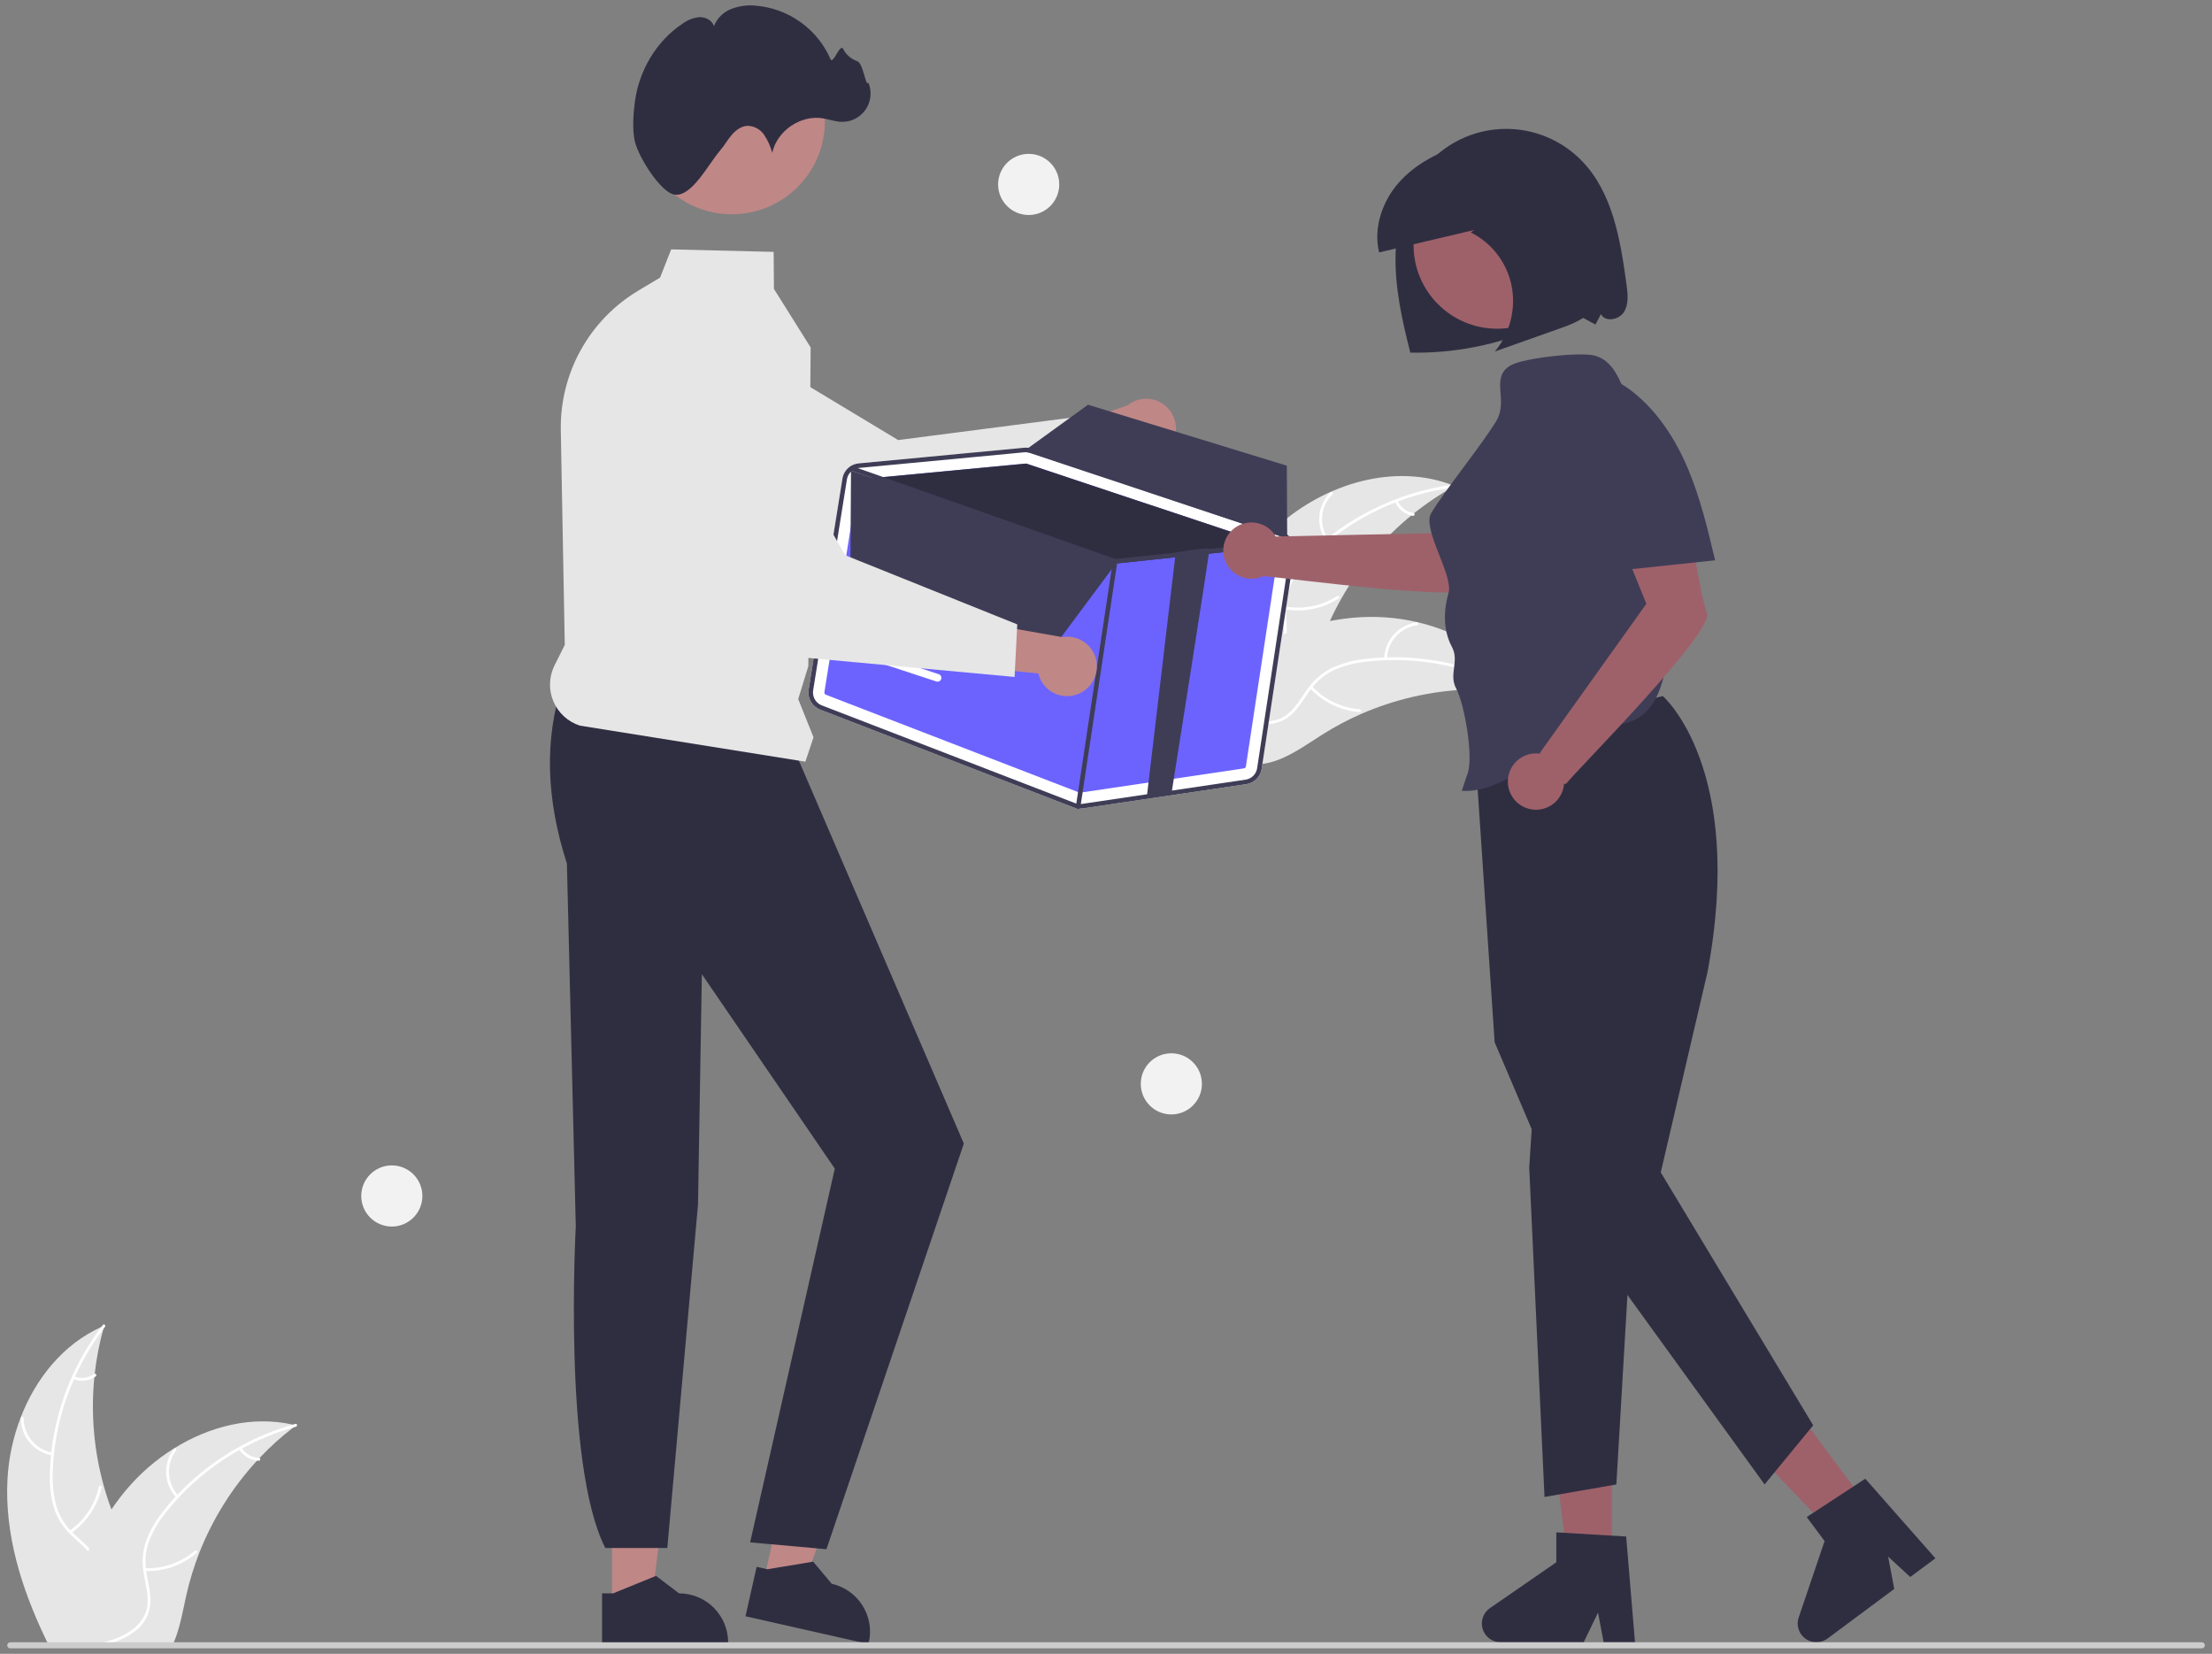 <svg width="202" height="151" viewBox="0 0 202 151" fill="none" xmlns="http://www.w3.org/2000/svg">
<rect x="0" y="0" width="202" height="151" fill="#808080" stroke="none"/>
<g id="undraw_empty_re_opql 1" clip-path="url(#clip0_657_15480)">
<path id="Vector" d="M147.199 143.023H143.206L141.305 127.62H147.199V143.023Z" fill="#9E616A"/>
<path id="Vector_2" d="M149.307 149.942H146.443L145.932 147.238L144.623 149.942H137.028C136.663 149.942 136.309 149.825 136.016 149.609C135.722 149.394 135.506 149.09 135.397 148.742C135.289 148.395 135.295 148.022 135.413 147.677C135.532 147.333 135.758 147.036 136.057 146.829L142.123 142.64V139.907L148.502 140.288L149.307 149.942Z" fill="#2F2E41"/>
<path id="Vector_3" d="M170.923 137.983L167.719 140.366L157.003 129.14L161.732 125.623L170.923 137.983Z" fill="#9E616A"/>
<path id="Vector_4" d="M176.743 142.278L174.445 143.986L172.422 142.122L172.985 145.073L166.89 149.605C166.598 149.822 166.244 149.94 165.88 149.942C165.516 149.944 165.16 149.829 164.866 149.615C164.572 149.401 164.354 149.098 164.244 148.751C164.133 148.404 164.137 148.031 164.254 147.686L166.622 140.705L164.991 138.512L170.337 135.011L176.743 142.278Z" fill="#2F2E41"/>
<path id="Vector_5" d="M151.848 63.554C151.848 63.554 159.425 70.1 155.929 88.76L151.661 107.044L165.58 130.135L161.142 135.534L143.048 110.541L136.491 95.161L134.651 67.787L151.848 63.554Z" fill="#2F2E41"/>
<path id="Vector_6" d="M140.105 99.544L139.649 106.601L141.044 136.677L147.606 135.534L148.86 114.121L140.105 99.544Z" fill="#2F2E41"/>
<path id="Vector_7" d="M55.89 146.644L59.462 146.644L61.16 132.87L55.89 132.87L55.89 146.644Z" fill="#C08787"/>
<path id="Vector_8" d="M54.98 145.478L55.985 145.478L59.909 143.882L62.012 145.478H62.013C63.201 145.478 64.341 145.95 65.182 146.79C66.022 147.631 66.494 148.771 66.494 149.959V150.105L54.98 150.105L54.98 145.478Z" fill="#2F2E41"/>
<path id="Vector_9" d="M69.729 144.394L73.213 145.18L77.904 132.118L72.763 130.958L69.729 144.394Z" fill="#C08787"/>
<path id="Vector_10" d="M69.097 143.056L70.078 143.277L74.257 142.585L75.957 144.605L75.958 144.605C77.117 144.867 78.125 145.578 78.76 146.583C79.394 147.588 79.604 148.804 79.342 149.964L79.31 150.106L68.078 147.57L69.097 143.056Z" fill="#2F2E41"/>
<path id="Vector_11" d="M51.368 62.436C49.693 67.486 49.87 72.967 51.77 78.85L52.582 111.972C52.582 111.972 51.372 133.693 55.276 141.336H60.939L63.742 109.988L64.094 88.947L76.234 106.699L68.502 140.824L75.471 141.447L88.018 104.413L72.537 68.484L51.368 62.436Z" fill="#2F2E41"/>
<path id="Vector_12" d="M116.667 48.053C120.998 44.15 127.44 42.187 132.844 44.376C127.301 47.453 123.025 52.392 120.773 58.319C119.913 60.607 119.194 63.243 117.078 64.468C115.762 65.231 114.124 65.268 112.647 64.9C111.171 64.531 109.818 63.794 108.483 63.063L108.104 63.055C109.808 57.479 112.336 51.955 116.667 48.053Z" fill="#E6E6E6"/>
<path id="Vector_13" d="M132.813 44.494C128.028 45.113 123.558 47.223 120.04 50.526C119.27 51.224 118.615 52.039 118.099 52.941C117.624 53.835 117.398 54.84 117.443 55.852C117.467 56.796 117.6 57.759 117.394 58.693C117.281 59.169 117.069 59.616 116.771 60.004C116.473 60.393 116.097 60.714 115.666 60.947C114.609 61.554 113.396 61.746 112.203 61.892C110.879 62.054 109.501 62.202 108.355 62.945C108.216 63.035 108.085 62.814 108.223 62.724C110.217 61.432 112.741 61.902 114.885 61.04C115.886 60.637 116.771 59.931 117.085 58.863C117.359 57.929 117.222 56.936 117.19 55.98C117.131 54.994 117.315 54.008 117.725 53.109C118.194 52.184 118.816 51.346 119.566 50.63C121.229 48.99 123.14 47.623 125.227 46.577C127.603 45.37 130.168 44.579 132.811 44.237C132.975 44.216 132.976 44.473 132.813 44.494Z" fill="white"/>
<path id="Vector_14" d="M121.111 49.396C120.636 48.731 120.414 47.918 120.484 47.104C120.554 46.29 120.91 45.527 121.49 44.952C121.608 44.836 121.794 45.014 121.676 45.13C121.135 45.664 120.803 46.375 120.739 47.133C120.676 47.892 120.886 48.647 121.331 49.264C121.428 49.399 121.207 49.53 121.111 49.396Z" fill="white"/>
<path id="Vector_15" d="M117.369 55.375C119.013 55.666 120.707 55.327 122.113 54.425C122.252 54.336 122.384 54.556 122.245 54.646C120.78 55.582 119.016 55.931 117.306 55.624C117.143 55.595 117.206 55.346 117.369 55.375Z" fill="white"/>
<path id="Vector_16" d="M127.624 45.71C127.754 46.006 127.955 46.265 128.21 46.464C128.464 46.663 128.764 46.795 129.083 46.849C129.246 46.876 129.182 47.125 129.02 47.098C128.668 47.037 128.337 46.89 128.055 46.671C127.774 46.452 127.55 46.168 127.404 45.842C127.387 45.813 127.383 45.778 127.391 45.745C127.399 45.713 127.42 45.684 127.448 45.666C127.477 45.649 127.512 45.644 127.545 45.652C127.578 45.66 127.607 45.681 127.624 45.71Z" fill="white"/>
<path id="Vector_17" d="M138.794 63.197C138.692 63.183 138.589 63.169 138.485 63.156C137.107 62.973 135.715 62.903 134.325 62.945C134.218 62.946 134.109 62.95 134.001 62.954C130.654 63.092 127.36 63.85 124.289 65.19C123.067 65.724 121.888 66.351 120.762 67.064C119.206 68.049 117.597 69.241 115.858 69.643C115.677 69.686 115.494 69.719 115.308 69.74L108.123 63.519C108.113 63.496 108.103 63.475 108.093 63.453L107.795 63.218C107.851 63.177 107.909 63.136 107.965 63.095C107.997 63.071 108.031 63.049 108.063 63.025C108.085 63.009 108.107 62.994 108.125 62.979C108.133 62.974 108.14 62.968 108.146 62.965C108.165 62.95 108.184 62.938 108.201 62.924C108.528 62.693 108.856 62.464 109.187 62.237C109.188 62.235 109.188 62.235 109.191 62.235C111.694 60.479 114.396 59.027 117.241 57.908C117.326 57.876 117.413 57.842 117.501 57.812C118.782 57.336 120.1 56.965 121.442 56.703C122.177 56.563 122.919 56.459 123.664 56.393C125.591 56.227 127.532 56.364 129.416 56.801C133.171 57.671 136.606 59.734 138.641 62.95C138.693 63.032 138.744 63.113 138.794 63.197Z" fill="#E6E6E6"/>
<path id="Vector_18" d="M138.699 63.274C134.505 60.886 129.666 59.881 124.868 60.4C123.834 60.494 122.82 60.75 121.865 61.159C120.947 61.587 120.161 62.254 119.589 63.089C119.039 63.857 118.565 64.706 117.839 65.327C117.462 65.639 117.023 65.868 116.552 65.999C116.08 66.13 115.586 66.16 115.103 66.087C113.892 65.935 112.808 65.358 111.768 64.757C110.613 64.089 109.424 63.377 108.062 63.28C107.897 63.269 107.925 63.013 108.089 63.025C110.46 63.194 112.191 65.088 114.423 65.691C115.464 65.972 116.596 65.941 117.489 65.277C118.27 64.696 118.759 63.821 119.309 63.039C119.856 62.216 120.596 61.539 121.465 61.069C122.396 60.612 123.398 60.318 124.428 60.197C126.743 59.89 129.091 59.948 131.388 60.37C134.011 60.837 136.536 61.749 138.852 63.068C138.995 63.149 138.841 63.355 138.699 63.274Z" fill="white"/>
<path id="Vector_19" d="M126.403 60.142C126.426 59.325 126.737 58.543 127.283 57.935C127.829 57.327 128.573 56.932 129.382 56.822C129.546 56.801 129.588 57.054 129.424 57.076C128.669 57.177 127.976 57.545 127.469 58.112C126.962 58.679 126.675 59.409 126.659 60.17C126.655 60.335 126.4 60.307 126.403 60.142Z" fill="white"/>
<path id="Vector_20" d="M119.816 62.663C120.954 63.886 122.511 64.635 124.176 64.761C124.341 64.773 124.313 65.028 124.148 65.016C122.416 64.882 120.797 64.099 119.616 62.824C119.503 62.702 119.704 62.542 119.816 62.663Z" fill="white"/>
<path id="Vector_21" d="M133.823 61.121C133.749 61.435 133.754 61.763 133.837 62.075C133.921 62.387 134.081 62.673 134.302 62.908C134.416 63.028 134.215 63.188 134.102 63.069C133.859 62.808 133.682 62.492 133.589 62.148C133.496 61.803 133.489 61.441 133.568 61.093C133.573 61.06 133.59 61.029 133.616 61.008C133.643 60.987 133.676 60.977 133.71 60.979C133.743 60.983 133.774 61 133.796 61.027C133.817 61.053 133.827 61.087 133.823 61.121Z" fill="white"/>
<path id="Vector_22" d="M12.58 146.394C12.243 147.66 11.357 148.713 10.287 149.481C10.112 149.607 9.933 149.723 9.751 149.832C9.696 149.865 9.64 149.9 9.582 149.93C9.519 149.967 9.456 150.002 9.393 150.035H4.361C4.271 149.851 4.182 149.665 4.094 149.481C1.937 144.949 0.423 140.059 0.681 135.079C0.783 133.147 1.189 131.243 1.884 129.437C3.266 125.838 5.787 122.723 9.256 121.155C9.342 121.116 9.433 121.076 9.521 121.039C9.493 121.139 9.465 121.237 9.437 121.337C9.065 122.677 8.802 124.046 8.651 125.429C8.637 125.536 8.626 125.643 8.616 125.752C8.286 129.088 8.579 132.455 9.482 135.683C9.484 135.69 9.486 135.7 9.489 135.707C9.686 136.421 9.916 137.124 10.177 137.817C10.382 138.363 10.603 138.903 10.845 139.434C11.854 141.66 13.208 144.033 12.58 146.394Z" fill="#E6E6E6"/>
<path id="Vector_23" d="M9.584 121.144C9.535 121.209 9.486 121.272 9.437 121.337C8.415 122.691 7.548 124.155 6.85 125.701C6.813 125.778 6.778 125.854 6.748 125.934C5.792 128.093 5.179 130.388 4.929 132.736C4.926 132.752 4.925 132.768 4.924 132.785C4.866 133.334 4.831 133.887 4.817 134.441C4.765 135.479 4.878 136.518 5.15 137.521C5.398 138.34 5.833 139.09 6.42 139.713C6.478 139.775 6.536 139.838 6.599 139.899C6.646 139.947 6.697 139.996 6.746 140.043C7.216 140.492 7.73 140.908 8.172 141.39C8.374 141.606 8.557 141.839 8.718 142.088C8.976 142.504 9.142 142.97 9.206 143.455C9.27 143.94 9.231 144.434 9.091 144.903C8.774 146.08 8.051 147.073 7.311 148.02C6.941 148.494 6.56 148.974 6.229 149.481C6.108 149.662 5.997 149.846 5.894 150.035H5.601C5.699 149.846 5.806 149.662 5.922 149.481C6.771 148.143 7.979 146.994 8.604 145.521C9.028 144.528 9.156 143.402 8.621 142.427C8.464 142.144 8.274 141.88 8.055 141.641C7.63 141.16 7.12 140.748 6.657 140.313C6.541 140.203 6.427 140.092 6.318 139.975C5.738 139.386 5.291 138.681 5.006 137.905C4.683 136.92 4.53 135.887 4.554 134.85C4.554 134.19 4.589 133.524 4.654 132.864C4.661 132.78 4.671 132.694 4.68 132.608C5.156 128.45 6.736 124.496 9.256 121.155C9.302 121.09 9.351 121.027 9.4 120.964C9.5 120.834 9.684 121.016 9.584 121.144Z" fill="white"/>
<path id="Vector_24" d="M4.774 132.886C3.968 132.75 3.236 132.333 2.71 131.708C2.184 131.083 1.896 130.292 1.9 129.475C1.9 129.441 1.913 129.409 1.937 129.386C1.96 129.362 1.992 129.349 2.025 129.348C2.059 129.347 2.091 129.359 2.116 129.382C2.14 129.405 2.155 129.436 2.157 129.469C2.152 130.23 2.42 130.967 2.911 131.548C3.403 132.129 4.085 132.515 4.837 132.637C5 132.663 4.936 132.912 4.774 132.886Z" fill="white"/>
<path id="Vector_25" d="M6.356 139.759C7.724 138.803 8.682 137.365 9.039 135.733C9.074 135.571 9.323 135.634 9.288 135.796C8.914 137.493 7.914 138.987 6.487 139.98C6.351 140.075 6.22 139.853 6.356 139.759Z" fill="white"/>
<path id="Vector_26" d="M6.773 125.674C7.074 125.791 7.399 125.832 7.72 125.792C8.04 125.753 8.346 125.634 8.61 125.448C8.744 125.351 8.875 125.573 8.741 125.668C8.449 125.873 8.112 126.004 7.758 126.048C7.404 126.092 7.044 126.049 6.71 125.923C6.678 125.913 6.65 125.892 6.633 125.863C6.616 125.834 6.61 125.8 6.617 125.767C6.626 125.734 6.647 125.706 6.676 125.688C6.705 125.671 6.74 125.665 6.773 125.674Z" fill="white"/>
<path id="Vector_27" d="M27.036 130.14C26.955 130.202 26.871 130.265 26.79 130.33C25.685 131.176 24.651 132.109 23.698 133.122C23.623 133.199 23.549 133.278 23.477 133.357L23.474 133.359C21.214 135.813 19.427 138.663 18.203 141.767L18.196 141.788C18.194 141.795 18.191 141.799 18.189 141.806C17.704 143.048 17.313 144.325 17.019 145.626C16.735 146.896 16.502 148.257 16.058 149.481C15.991 149.669 15.916 149.855 15.837 150.035H5.494C5.529 149.851 5.566 149.665 5.603 149.481C6.13 146.785 6.952 144.156 8.055 141.641C8.093 141.557 8.13 141.474 8.172 141.39C8.741 140.147 9.411 138.953 10.175 137.819L10.175 137.818L10.175 137.817L10.176 137.817L10.177 137.817C10.596 137.198 11.047 136.601 11.526 136.028C12.771 134.547 14.24 133.272 15.881 132.25C15.891 132.243 15.902 132.238 15.912 132.231C19.178 130.205 23.049 129.239 26.75 130.074H26.752C26.848 130.095 26.941 130.116 27.036 130.14Z" fill="#E6E6E6"/>
<path id="Vector_28" d="M27.025 130.263C26.946 130.284 26.866 130.307 26.79 130.331C25.159 130.796 23.586 131.442 22.098 132.254C22.023 132.294 21.949 132.336 21.874 132.378C19.817 133.526 17.951 134.984 16.34 136.702C16.338 136.704 16.338 136.705 16.337 136.707C16.319 136.726 16.298 136.747 16.282 136.765C15.909 137.165 15.551 137.582 15.211 138.01C14.547 138.808 14.012 139.705 13.625 140.669C13.329 141.472 13.225 142.333 13.32 143.184C13.327 143.27 13.339 143.354 13.35 143.44C13.36 143.507 13.369 143.575 13.381 143.644C13.534 144.577 13.799 145.512 13.725 146.464C13.68 146.951 13.532 147.424 13.291 147.85C13.05 148.276 12.721 148.647 12.327 148.937C12.059 149.144 11.772 149.326 11.471 149.481C11.04 149.703 10.591 149.889 10.128 150.035H9.214C9.337 150 9.458 149.965 9.582 149.93C10.019 149.807 10.449 149.657 10.868 149.481C11.108 149.381 11.341 149.266 11.566 149.137C12.501 148.599 13.281 147.776 13.443 146.676C13.585 145.712 13.311 144.749 13.148 143.807C13.12 143.644 13.095 143.484 13.081 143.323C12.969 142.507 13.037 141.677 13.278 140.89C13.613 139.908 14.113 138.99 14.758 138.177C15.156 137.648 15.582 137.139 16.033 136.654C16.088 136.591 16.147 136.528 16.207 136.465C17.852 134.735 19.751 133.265 21.839 132.108H21.842C23.394 131.244 25.041 130.561 26.75 130.075H26.753C26.829 130.051 26.908 130.028 26.985 130.007C27.146 129.965 27.183 130.219 27.025 130.263Z" fill="white"/>
<path id="Vector_29" d="M16.115 136.742C15.553 136.149 15.22 135.375 15.176 134.559C15.132 133.743 15.379 132.938 15.874 132.288C15.974 132.157 16.183 132.307 16.082 132.438C15.621 133.043 15.39 133.793 15.433 134.552C15.476 135.312 15.789 136.031 16.315 136.581C16.429 136.7 16.229 136.861 16.115 136.742Z" fill="white"/>
<path id="Vector_30" d="M13.239 143.182C14.909 143.242 16.539 142.671 17.806 141.583C17.931 141.475 18.092 141.675 17.967 141.783C16.647 142.913 14.948 143.504 13.212 143.438C13.046 143.431 13.075 143.176 13.239 143.182Z" fill="white"/>
<path id="Vector_31" d="M22.054 132.187C22.223 132.462 22.458 132.69 22.738 132.852C23.018 133.013 23.333 133.103 23.656 133.112C23.821 133.117 23.793 133.372 23.628 133.368C23.272 133.356 22.923 133.256 22.614 133.079C22.305 132.901 22.044 132.65 21.853 132.348C21.833 132.321 21.824 132.288 21.827 132.254C21.831 132.221 21.847 132.19 21.873 132.168C21.9 132.146 21.933 132.137 21.967 132.14C22.001 132.144 22.032 132.161 22.054 132.187Z" fill="white"/>
<path id="Vector_32" d="M106.823 40.776C106.584 41.09 106.279 41.348 105.93 41.531C105.581 41.715 105.196 41.82 104.802 41.838C104.408 41.857 104.014 41.789 103.649 41.639C103.285 41.489 102.957 41.261 102.69 40.971L93.896 44.795L94.753 39.886L102.972 37.007C103.489 36.59 104.141 36.378 104.805 36.41C105.468 36.442 106.097 36.717 106.571 37.181C107.046 37.646 107.334 38.268 107.38 38.931C107.427 39.593 107.228 40.25 106.823 40.776Z" fill="#C08787"/>
<path id="Vector_33" d="M100.955 42.309L80.53 51.407L80.486 51.391L57.207 43.096C55.473 42.189 54.151 40.655 53.512 38.806C52.872 36.956 52.964 34.933 53.768 33.149C54.214 32.164 54.863 31.284 55.673 30.567C56.484 29.851 57.437 29.314 58.469 28.992C59.502 28.671 60.591 28.572 61.665 28.701C62.738 28.831 63.773 29.186 64.699 29.744L82.023 40.18L98.822 38.003L100.955 42.309Z" fill="#E6E6E6"/>
<path id="Vector_34" d="M201.347 150.223C201.348 150.26 201.34 150.296 201.327 150.329C201.313 150.363 201.292 150.394 201.267 150.419C201.241 150.445 201.21 150.465 201.177 150.479C201.143 150.493 201.107 150.5 201.071 150.5H0.937C0.863 150.5 0.793 150.471 0.741 150.419C0.689 150.367 0.66 150.297 0.66 150.223C0.66 150.15 0.689 150.079 0.741 150.028C0.793 149.976 0.863 149.946 0.937 149.946H201.071C201.107 149.946 201.143 149.953 201.177 149.967C201.21 149.981 201.241 150.002 201.267 150.027C201.292 150.053 201.313 150.084 201.327 150.117C201.34 150.151 201.348 150.187 201.347 150.223Z" fill="#CCCCCC"/>
<path id="Vector_35" d="M73.547 69.545L52.957 66.252C52.417 66.079 51.921 65.791 51.503 65.408C51.084 65.026 50.754 64.557 50.534 64.034C50.314 63.512 50.21 62.947 50.228 62.381C50.247 61.814 50.388 61.258 50.641 60.751L51.575 58.883L51.212 39.261C51.169 36.709 51.798 34.19 53.037 31.958C54.276 29.726 56.08 27.86 58.27 26.547L60.278 25.346L61.292 22.77L70.649 22.998L70.676 26.377L74.027 31.721L74.027 31.743L73.817 60.825L72.893 63.827L74.29 67.317L73.547 69.545Z" fill="#E6E6E6"/>
<path id="Vector_36" d="M66.828 19.565C71.523 19.565 75.329 15.759 75.329 11.064C75.329 6.368 71.523 2.562 66.828 2.562C62.132 2.562 58.326 6.368 58.326 11.064C58.326 15.759 62.132 19.565 66.828 19.565Z" fill="#C08787"/>
<path id="Vector_37" d="M57.975 12.917C57.721 11.849 57.838 10.346 57.981 9.27C58.357 6.451 59.923 3.77 62.302 2.182C62.753 1.839 63.289 1.626 63.852 1.566C64.415 1.542 65.025 1.844 65.198 2.38C65.34 2.026 65.552 1.705 65.823 1.436C66.094 1.168 66.417 0.958 66.772 0.819C67.485 0.546 68.252 0.442 69.012 0.517C70.486 0.639 71.899 1.157 73.101 2.016C74.304 2.876 75.251 4.045 75.843 5.4C76.07 5.939 76.704 3.947 76.992 4.457C77.257 4.986 77.718 5.392 78.277 5.586C78.841 5.743 79.07 8.066 79.292 7.524C79.464 7.924 79.532 8.362 79.49 8.795C79.447 9.229 79.296 9.645 79.049 10.004C78.803 10.364 78.47 10.655 78.081 10.851C77.691 11.046 77.259 11.14 76.823 11.124C76.25 11.103 75.701 10.892 75.134 10.801C73.107 10.476 70.956 11.946 70.522 13.953C70.367 13.373 70.119 12.821 69.788 12.32C69.62 12.07 69.395 11.865 69.132 11.72C68.868 11.575 68.574 11.495 68.273 11.487C67.696 11.509 67.189 11.886 66.815 12.325C66.441 12.765 66.16 13.278 65.783 13.715C64.676 14.997 63.18 17.988 61.603 17.77C60.359 17.598 58.321 14.376 57.975 12.917Z" fill="#2F2E41"/>
<path id="Vector_38" d="M118.218 50.41C118.278 50.022 118.198 49.626 117.993 49.291C117.788 48.957 117.472 48.706 117.1 48.583L94.205 40.958C93.986 40.884 93.753 40.857 93.523 40.879L87.785 41.422L84.492 41.734L78.416 42.308C78.049 42.343 77.704 42.499 77.435 42.752C77.167 43.004 76.989 43.338 76.931 43.702L73.846 62.973C73.787 63.349 73.859 63.733 74.049 64.063C74.238 64.393 74.535 64.648 74.889 64.786L98.022 73.716C98.131 73.758 98.244 73.788 98.359 73.806C98.526 73.833 98.697 73.835 98.865 73.81L113.813 71.595C114.166 71.544 114.492 71.38 114.745 71.129C114.997 70.877 115.162 70.551 115.214 70.199L118.218 50.41Z" fill="white"/>
<path id="Vector_39" d="M75.413 63.429L98.546 72.358C98.58 72.371 98.617 72.375 98.653 72.37L113.599 70.155C113.643 70.149 113.684 70.129 113.716 70.097C113.748 70.066 113.768 70.024 113.774 69.98L116.78 50.191C116.787 50.142 116.777 50.093 116.751 50.051C116.726 50.01 116.687 49.978 116.641 49.962L116.487 49.91L93.745 42.339C93.734 42.335 93.724 42.333 93.713 42.331C93.695 42.328 93.677 42.327 93.659 42.328L79.663 43.653L78.552 43.757C78.507 43.762 78.464 43.782 78.431 43.813C78.397 43.844 78.375 43.886 78.367 43.931L75.283 63.201C75.275 63.248 75.284 63.297 75.308 63.338C75.332 63.379 75.369 63.411 75.413 63.429Z" fill="#6C63FF"/>
<path id="Vector_40" d="M79.663 43.653L93.659 42.328C93.677 42.327 93.695 42.328 93.713 42.331C93.724 42.333 93.734 42.335 93.745 42.339L116.487 49.91L110.488 50.545L108.243 50.782L101.855 51.457C101.836 51.458 101.817 51.457 101.799 51.456C101.787 51.453 101.776 51.449 101.762 51.446L79.663 43.653Z" fill="#2F2E41"/>
<path id="Vector_41" d="M74.888 64.788L98.022 73.717C98.13 73.759 98.244 73.788 98.359 73.805C98.527 73.833 98.697 73.835 98.866 73.811L113.812 71.596C114.164 71.545 114.491 71.381 114.744 71.13C114.996 70.878 115.161 70.552 115.214 70.2L118.217 50.41C118.262 50.118 118.228 49.82 118.12 49.545C118.105 49.509 118.09 49.472 118.072 49.438C117.953 49.187 117.772 48.971 117.545 48.81C117.409 48.712 117.259 48.636 117.1 48.583L117.073 48.573L94.206 40.958C94.113 40.928 94.017 40.904 93.921 40.888C93.789 40.869 93.655 40.867 93.522 40.88L87.784 41.421L84.492 41.735L78.415 42.309C78.166 42.332 77.926 42.412 77.713 42.541C77.696 42.549 77.68 42.559 77.666 42.569C77.655 42.576 77.645 42.584 77.635 42.592C77.449 42.719 77.29 42.883 77.169 43.074C77.048 43.264 76.967 43.477 76.931 43.7L73.844 62.973C73.786 63.349 73.858 63.734 74.047 64.064C74.237 64.394 74.534 64.649 74.888 64.788ZM77.341 43.767C77.378 43.536 77.481 43.321 77.636 43.146C77.683 43.09 77.736 43.038 77.793 42.993C77.95 42.866 78.136 42.779 78.334 42.741C78.373 42.733 78.413 42.727 78.453 42.724L88.685 41.757L93.562 41.293C93.595 41.289 93.625 41.29 93.656 41.288C93.73 41.287 93.804 41.292 93.876 41.304C93.943 41.313 94.009 41.329 94.073 41.351L116.966 48.977C116.984 48.983 117 48.989 117.018 48.996C117.226 49.073 117.409 49.206 117.547 49.38C117.656 49.514 117.735 49.669 117.78 49.835C117.825 50.001 117.834 50.175 117.808 50.345L114.802 70.137C114.762 70.401 114.639 70.645 114.45 70.834C114.261 71.022 114.017 71.145 113.753 71.184L98.805 73.399C98.591 73.43 98.373 73.405 98.171 73.327L75.038 64.4C74.772 64.296 74.551 64.104 74.409 63.857C74.267 63.61 74.213 63.322 74.256 63.04L77.341 43.767Z" fill="#3F3D56"/>
<path id="Vector_42" d="M77.586 42.697C77.598 42.662 77.619 42.631 77.648 42.607C77.657 42.6 77.668 42.593 77.678 42.587C77.688 42.583 77.698 42.577 77.707 42.573C77.754 42.555 77.805 42.554 77.852 42.571L78.334 42.741L101.857 51.039L107.362 50.457L110.443 50.132L116.964 49.442L117.547 49.38L117.66 49.368C117.709 49.364 117.758 49.376 117.798 49.404C117.839 49.432 117.868 49.473 117.882 49.52C117.885 49.531 117.887 49.542 117.888 49.553C117.893 49.598 117.883 49.643 117.86 49.682C117.837 49.721 117.802 49.751 117.76 49.768C117.741 49.775 117.722 49.781 117.702 49.783L116.909 49.867L110.488 50.545L108.243 50.782L101.855 51.457C101.836 51.458 101.817 51.457 101.798 51.456C101.787 51.453 101.776 51.449 101.762 51.446L77.793 42.993L77.712 42.964C77.693 42.958 77.676 42.948 77.661 42.936C77.625 42.909 77.598 42.872 77.584 42.829C77.571 42.786 77.571 42.74 77.586 42.697Z" fill="#3F3D56"/>
<path id="Vector_43" d="M98.422 73.866C98.368 73.857 98.32 73.827 98.287 73.783C98.255 73.739 98.241 73.684 98.249 73.629L101.627 51.219C101.635 51.164 101.664 51.115 101.709 51.082C101.753 51.05 101.809 51.036 101.863 51.044L101.865 51.044C101.919 51.053 101.968 51.083 102 51.127C102.032 51.171 102.046 51.227 102.038 51.281L98.661 73.691C98.652 73.746 98.623 73.795 98.578 73.828C98.534 73.86 98.478 73.874 98.424 73.866L98.422 73.866Z" fill="#3F3D56"/>
<path id="Vector_44" d="M106.982 72.444L104.736 72.681L107.364 50.456C107.364 50.456 110.363 49.913 110.444 50.131C110.493 50.261 107.004 72.302 106.982 72.444Z" fill="#3F3D56"/>
<path id="Vector_45" d="M77.713 42.964L77.652 53.099L95.595 59.935L102.038 51.281L77.713 42.964Z" fill="#3F3D56"/>
<path id="Vector_46" d="M117.548 49.381C117.398 49.192 117.196 49.052 116.967 48.977L94.074 41.352C94.01 41.33 93.944 41.314 93.877 41.303C93.804 41.291 93.73 41.285 93.656 41.287L93.693 41.055L93.922 40.889L99.358 36.953L117.513 42.517L117.545 48.81L117.548 49.381Z" fill="#3F3D56"/>
<path id="Vector_47" d="M78.627 59.234C78.653 59.237 78.678 59.242 78.703 59.25L85.727 61.557C85.815 61.586 85.888 61.649 85.93 61.731C85.971 61.814 85.979 61.91 85.95 61.998C85.921 62.086 85.858 62.158 85.776 62.2C85.693 62.242 85.597 62.249 85.509 62.22L78.485 59.913C78.404 59.886 78.335 59.831 78.292 59.756C78.249 59.682 78.235 59.594 78.252 59.51C78.27 59.426 78.318 59.352 78.387 59.301C78.456 59.25 78.541 59.226 78.627 59.234Z" fill="white"/>
<path id="Vector_48" d="M106.967 101.751C108.509 101.751 109.759 100.501 109.759 98.96C109.759 97.418 108.509 96.168 106.967 96.168C105.426 96.168 104.176 97.418 104.176 98.96C104.176 100.501 105.426 101.751 106.967 101.751Z" fill="#F2F2F2"/>
<path id="Vector_49" d="M35.781 111.987C37.323 111.987 38.572 110.737 38.572 109.196C38.572 107.654 37.323 106.404 35.781 106.404C34.239 106.404 32.989 107.654 32.989 109.196C32.989 110.737 34.239 111.987 35.781 111.987Z" fill="#F2F2F2"/>
<path id="Vector_50" d="M93.94 19.631C95.482 19.631 96.731 18.381 96.731 16.839C96.731 15.297 95.482 14.048 93.94 14.048C92.398 14.048 91.148 15.297 91.148 16.839C91.148 18.381 92.398 19.631 93.94 19.631Z" fill="#F2F2F2"/>
<path id="Vector_51" d="M98.52 63.34C98.158 63.497 97.766 63.573 97.372 63.562C96.978 63.552 96.591 63.455 96.238 63.278C95.885 63.102 95.575 62.85 95.33 62.541C95.085 62.232 94.911 61.873 94.82 61.489L85.279 60.525L88.426 56.662L97.004 58.169C97.659 58.059 98.332 58.192 98.895 58.545C99.458 58.897 99.872 59.444 100.059 60.081C100.246 60.718 100.192 61.402 99.909 62.003C99.625 62.603 99.131 63.079 98.52 63.34Z" fill="#C08787"/>
<path id="Vector_52" d="M92.652 61.807L70.387 59.756L70.356 59.721L54.106 41.101C53.037 39.463 52.634 37.478 52.981 35.552C53.327 33.627 54.397 31.906 55.971 30.744C56.841 30.102 57.838 29.652 58.895 29.423C59.952 29.194 61.046 29.192 62.104 29.416C63.162 29.641 64.16 30.087 65.034 30.725C65.907 31.363 66.635 32.179 67.17 33.118L77.179 50.693L92.897 57.008L92.652 61.807Z" fill="#E6E6E6"/>
<path id="Vector_53" d="M148.536 26.001C147.983 21.945 147.29 17.591 144.429 14.663C143.522 13.734 142.435 12.998 141.236 12.501C140.036 12.003 138.748 11.753 137.449 11.767C136.151 11.78 134.868 12.056 133.679 12.579C132.49 13.101 131.419 13.859 130.531 14.807C128.449 17.028 127.529 20.147 127.445 23.191C127.361 26.234 128.039 29.244 128.79 32.195C132.77 32.274 136.72 31.497 140.372 29.915C141.286 29.518 142.184 29.07 143.149 28.825C144.114 28.579 144.802 29.197 145.7 29.628L146.192 28.685C146.596 29.435 147.845 29.213 148.298 28.491C148.751 27.769 148.651 26.845 148.536 26.001Z" fill="#2F2E41"/>
<path id="Vector_54" d="M132.762 48.638L116.506 48.986C116.257 48.554 115.887 48.205 115.442 47.979C114.998 47.754 114.497 47.663 114.002 47.717C113.506 47.771 113.037 47.968 112.651 48.284C112.265 48.6 111.98 49.021 111.829 49.496C111.678 49.971 111.669 50.48 111.802 50.96C111.935 51.441 112.205 51.872 112.579 52.202C112.953 52.532 113.414 52.746 113.908 52.818C114.401 52.89 114.905 52.818 115.357 52.609C117.513 52.731 134.38 55.125 135.387 53.583C136.408 52.017 141.86 46.49 141.86 46.49L137.669 40.525L132.762 48.638Z" fill="#9E616A"/>
<path id="Vector_55" d="M136.723 30.013C140.941 30.013 144.361 26.594 144.361 22.376C144.361 18.158 140.941 14.738 136.723 14.738C132.505 14.738 129.086 18.158 129.086 22.376C129.086 26.594 132.505 30.013 136.723 30.013Z" fill="#9E616A"/>
<path id="Vector_56" d="M148.956 37.071C148.056 35.28 147.618 33.067 145.7 32.486C144.404 32.094 139.163 32.682 137.982 33.344C136.018 34.445 137.798 36.508 136.639 38.439C135.38 40.538 131.956 44.75 130.696 46.849C129.83 48.292 132.747 52.528 132.279 54.144C131.811 55.761 131.788 57.575 132.586 59.057C133.3 60.383 132.267 61.556 132.985 62.881C133.732 64.258 134.648 69.407 133.953 70.811L133.488 72.207C138.105 72.478 141.987 66.962 146.575 66.381C147.715 66.237 148.898 66.048 149.838 65.386C151.221 64.412 151.768 62.644 152.11 60.987C153.754 52.886 152.644 44.468 148.956 37.071Z" fill="#3F3D56"/>
<path id="Vector_57" d="M155.878 55.985C155.235 54.23 154.071 46.555 154.071 46.555L146.783 46.341L150.346 55.128L140.624 68.738C140.624 68.738 140.642 68.768 140.675 68.821C140.164 68.739 139.64 68.813 139.172 69.034C138.703 69.255 138.313 69.612 138.05 70.058C137.788 70.504 137.667 71.02 137.703 71.536C137.738 72.052 137.929 72.546 138.249 72.953C138.57 73.359 139.006 73.659 139.5 73.814C139.994 73.968 140.523 73.97 141.019 73.819C141.514 73.668 141.952 73.37 142.275 72.966C142.599 72.562 142.792 72.07 142.831 71.553C142.867 71.574 142.909 71.581 142.95 71.574C142.99 71.567 143.027 71.546 143.054 71.515C144.136 70.158 156.521 57.74 155.878 55.985Z" fill="#9E616A"/>
<path id="Vector_58" d="M156.619 51.138C155.95 48.315 155.276 45.477 154.149 42.803C153.021 40.13 151.407 37.606 149.136 35.8C148.41 35.222 147.599 34.713 146.689 34.533C145.779 34.354 144.753 34.555 144.114 35.227C143.091 36.303 143.399 38.029 143.774 39.465C144.88 43.699 145.986 47.933 147.092 52.167C150.286 51.829 153.48 51.49 156.674 51.152L156.619 51.138Z" fill="#3F3D56"/>
<path id="Vector_59" d="M146.081 23.435C145.8 21.588 145.506 19.725 144.846 17.985C144.185 16.245 143.12 14.616 141.592 13.63C139.173 12.07 136.041 12.371 133.329 13.268C131.231 13.963 129.184 15.018 127.704 16.713C126.225 18.41 125.394 20.83 125.945 23.047C128.838 22.364 131.731 21.68 134.624 20.997L134.307 21.221C135.257 21.694 136.087 22.378 136.733 23.22C137.379 24.062 137.825 25.041 138.037 26.081C138.244 27.134 138.214 28.219 137.95 29.259C137.686 30.299 137.194 31.268 136.509 32.094C138.482 31.394 140.456 30.694 142.429 29.994C143.647 29.562 144.95 29.064 145.672 27.956C146.51 26.671 146.315 24.968 146.081 23.435Z" fill="#2F2E41"/>
</g>
<defs>
<clipPath id="clip0_657_15480">
<rect width="200.695" height="150" fill="white" transform="translate(0.652 0.5)"/>
</clipPath>
</defs>
</svg>
